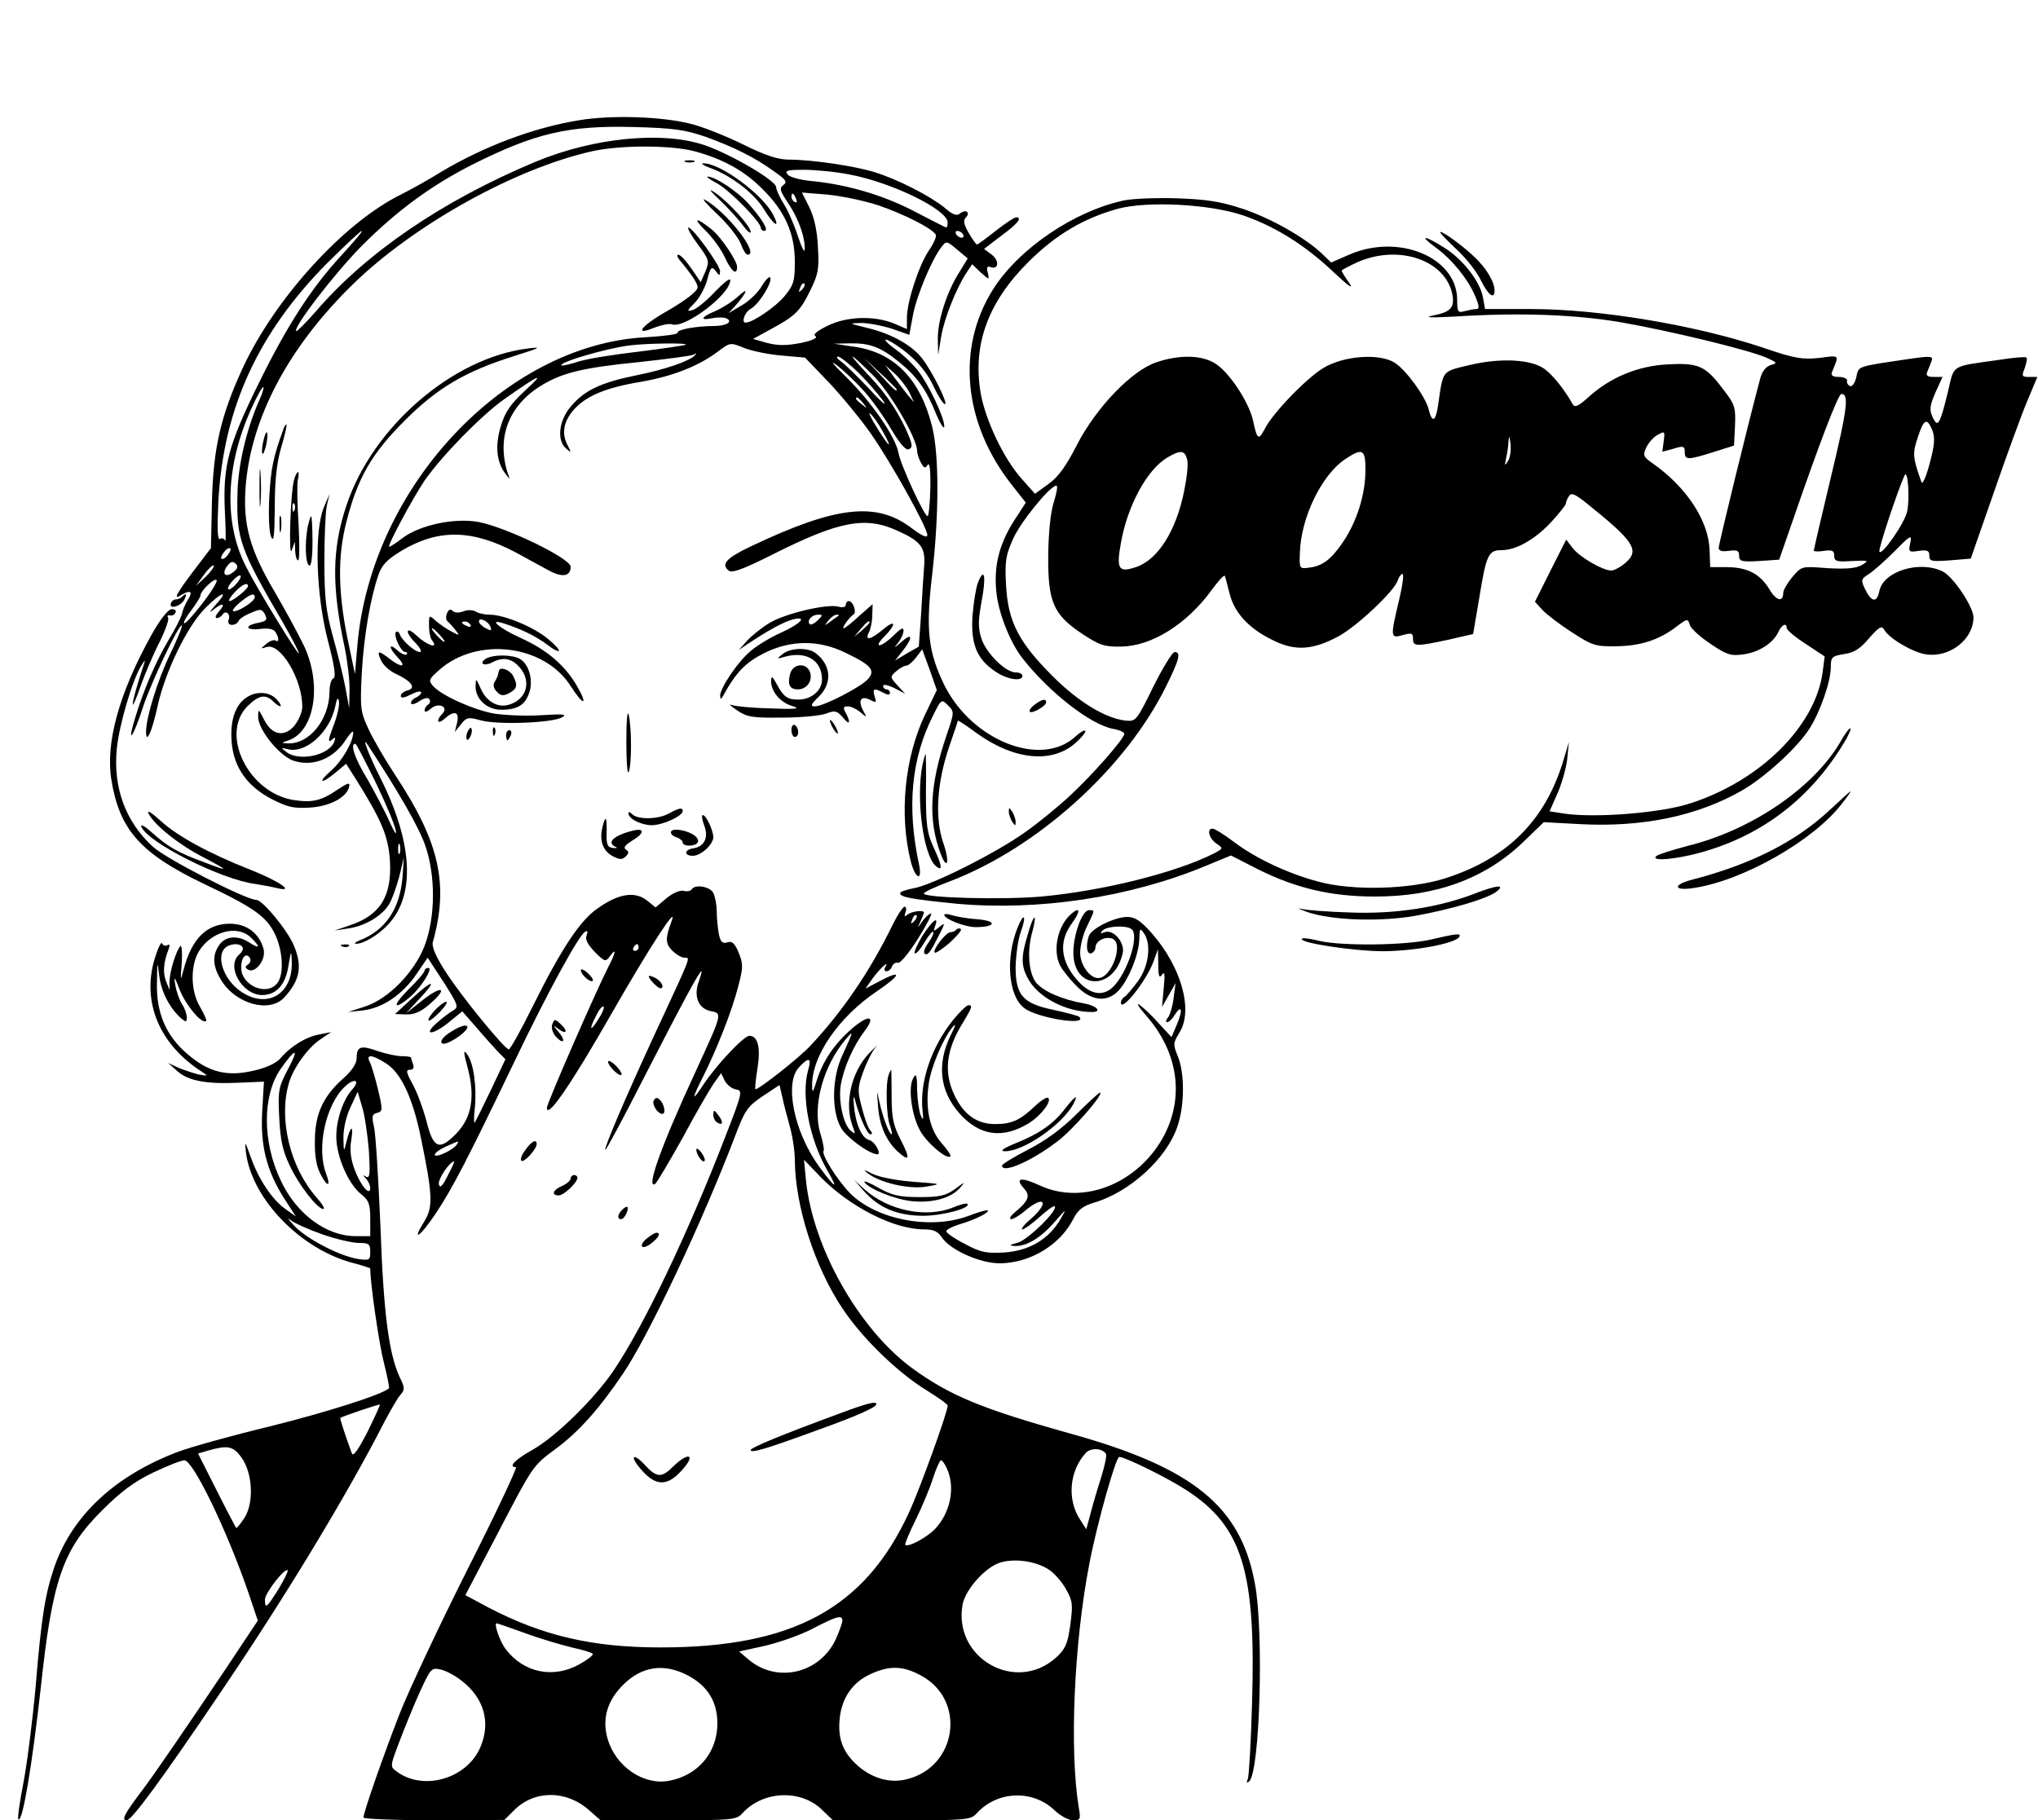 <?xml version="1.0" standalone="no"?>
<!DOCTYPE svg PUBLIC "-//W3C//DTD SVG 20010904//EN"
 "http://www.w3.org/TR/2001/REC-SVG-20010904/DTD/svg10.dtd">
<svg version="1.0" xmlns="http://www.w3.org/2000/svg"
 width="600pt" height="536pt" viewBox="0 0 600 536"
 preserveAspectRatio="xMidYMid meet">

<g transform="translate(0,536) scale(0.1,-0.1)"
fill="#000000" stroke="none">
<path d="M1705 5006 c-135 -22 -280 -77 -406 -152 -35 -22 -89 -52 -119 -67
-168 -83 -371 -306 -466 -512 -64 -139 -86 -235 -90 -390 l-3 -139 -51 -67
c-50 -66 -61 -87 -38 -72 28 17 37 12 22 -12 -8 -12 -16 -31 -18 -41 -2 -11
-20 -46 -40 -79 -39 -66 -75 -151 -100 -235 -23 -77 -3 -49 24 35 23 72 108
250 115 243 3 -2 -13 -40 -34 -84 -36 -74 -71 -186 -71 -229 0 -39 18 2 34 76
22 100 86 233 139 287 48 49 75 58 31 10 -16 -18 -20 -25 -8 -15 28 23 41 22
19 -3 -10 -11 -13 -20 -7 -20 6 0 14 5 17 10 9 15 25 2 18 -15 -3 -9 1 -15 10
-15 8 0 17 5 19 11 2 6 18 17 36 24 29 13 33 12 42 -4 8 -16 5 -20 -20 -25
-42 -8 -37 -23 6 -18 24 3 39 0 45 -9 11 -18 11 -32 0 -25 -4 3 -17 -1 -27
-10 -18 -15 -18 -15 2 -9 41 11 104 -96 104 -176 0 -15 -10 -38 -21 -53 -30
-38 -68 -32 -91 14 -17 33 -18 34 -18 9 0 -38 63 -115 104 -129 58 -19 119 6
155 63 12 18 21 27 21 21 0 -28 -32 -84 -65 -113 -42 -37 -30 -42 14 -5 l30
25 26 -41 c78 -124 98 -171 103 -244 6 -105 -28 -161 -119 -191 l-44 -15 40 6
c48 7 97 35 119 69 9 13 22 50 31 82 l14 58 -4 -58 c-8 -94 -50 -156 -126
-186 -13 -5 -18 -10 -11 -10 21 -1 65 25 94 56 82 86 74 242 -23 434 -35 70
-56 126 -36 95 90 -137 151 -243 169 -296 31 -89 30 -211 -2 -295 -30 -78
-107 -157 -176 -179 l-49 -16 45 5 c57 7 116 47 157 108 l32 47 47 -72 c42
-66 45 -73 29 -83 -10 -5 -32 -22 -49 -37 -44 -39 -10 -36 37 3 l38 31 42 -48
c23 -27 52 -59 63 -71 l22 -22 -43 -91 c-24 -50 -45 -93 -48 -96 -2 -2 -2 18
1 45 6 62 -4 132 -23 157 -11 15 -11 7 2 -41 22 -83 12 -144 -31 -190 -52 -55
-70 -48 -90 32 -10 38 -28 87 -41 110 -19 35 -21 43 -8 43 10 0 13 6 9 16 -3
9 -6 18 -6 20 0 2 -12 4 -27 4 -16 0 -47 7 -71 15 -50 18 -62 14 -62 -21 0
-16 -14 -37 -41 -61 -59 -53 -82 -105 -82 -183 -1 -43 5 -76 17 -98 20 -39 31
-37 16 2 -29 76 -1 203 55 256 28 27 47 20 22 -8 -27 -30 -47 -89 -47 -139 0
-58 36 -141 74 -170 22 -18 26 -29 26 -72 l0 -51 -43 0 c-86 0 -174 65 -220
163 -55 114 -55 251 -1 329 44 63 56 64 23 2 -29 -55 -31 -64 -27 -144 3 -64
10 -99 30 -140 26 -57 82 -130 100 -130 6 0 -4 16 -21 35 -77 88 -111 230 -81
334 13 46 56 106 94 131 l31 21 -35 -7 c-39 -7 -85 -35 -115 -71 -13 -14 -42
-28 -80 -36 -77 -18 -132 -4 -194 50 -62 53 -91 120 -89 208 1 67 1 68 7 20 6
-47 32 -96 66 -125 12 -10 15 -10 15 4 0 9 -6 27 -14 39 -8 12 -17 38 -20 57
-5 28 -2 25 14 -17 19 -46 66 -101 77 -89 2 2 -6 20 -18 41 -28 46 -29 120 -4
163 36 59 112 80 153 42 29 -28 28 -36 -3 -16 -34 23 -71 20 -89 -6 -22 -30
-20 -64 5 -104 43 -71 143 -98 186 -51 46 50 54 92 28 153 -18 44 -92 134
-110 134 -30 0 -266 121 -304 156 -81 73 -119 175 -107 291 7 69 46 202 72
243 10 17 13 18 8 5 -19 -56 -34 -109 -33 -119 0 -6 11 18 23 54 13 36 37 93
55 128 17 34 29 67 26 73 -4 5 -1 8 6 7 6 -2 13 2 16 9 2 6 -3 10 -13 9 -11
-2 -36 -35 -60 -79 -94 -170 -134 -316 -116 -424 24 -147 86 -216 271 -305
152 -72 187 -98 212 -152 22 -48 25 -115 6 -140 -30 -41 -107 -9 -107 45 0 30
14 46 26 28 3 -6 1 -15 -6 -19 -9 -6 -9 -9 0 -15 21 -13 54 29 46 60 -12 46
-49 75 -99 75 -69 0 -113 -44 -137 -137 -9 -34 -9 -32 -5 21 2 32 0 55 -4 50
-13 -14 -31 -74 -32 -103 l0 -26 -10 25 c-10 25 -8 56 7 94 5 13 4 17 -3 13
-6 -4 -13 -1 -16 5 -2 7 -12 -13 -22 -46 -38 -128 15 -253 141 -333 17 -11 16
-12 -11 -7 -16 4 -43 13 -60 20 l-30 14 27 -24 c32 -29 87 -39 185 -34 l70 3
-5 -86 c-6 -103 13 -176 64 -257 l35 -54 -31 22 c-39 28 -78 86 -102 153 -17
48 -18 49 -14 14 17 -138 163 -288 319 -327 26 -7 47 -14 47 -15 0 -45 26
-223 40 -277 10 -40 17 -74 15 -76 -18 -18 -185 -71 -350 -112 -112 -27 -234
-61 -271 -75 -185 -70 -311 -187 -364 -339 -27 -80 -38 -145 -55 -351 -9 -99
-25 -227 -36 -284 -11 -57 -18 -105 -15 -108 12 -12 40 155 66 387 34 319 65
408 182 524 54 54 93 83 149 110 42 20 83 36 92 36 25 0 124 -203 188 -389
l28 -83 -91 -137 c-116 -173 -214 -316 -248 -361 -53 -70 -64 -90 -47 -90 15
0 106 124 282 385 188 278 367 574 475 785 19 36 40 73 49 83 13 15 13 21 -2
51 -32 69 -48 187 -57 445 -6 141 -14 272 -19 293 -7 31 -6 37 9 41 17 4 17 9
3 68 -8 34 -19 71 -24 81 -13 24 5 24 47 -3 44 -27 79 -101 103 -219 35 -169
36 -204 11 -245 -41 -66 -13 -47 33 22 51 77 96 165 231 446 98 205 189 371
208 383 8 5 9 1 5 -10 -5 -12 3 -27 24 -49 30 -30 32 -30 45 -12 20 27 17 10
-6 -34 -38 -75 -180 -400 -180 -413 0 -35 72 70 189 275 114 199 199 330 178
274 -19 -50 -18 -66 2 -86 12 -12 28 -21 36 -21 18 0 23 12 -85 -220 -92 -199
-152 -341 -148 -346 2 -2 55 97 117 219 112 218 160 307 166 307 2 0 -2 -13
-7 -28 -17 -44 -3 -81 33 -89 36 -7 37 -4 -43 -178 -101 -218 -148 -349 -119
-331 5 4 42 66 82 138 39 73 81 145 92 160 l20 28 11 -23 c7 -12 21 -23 33
-25 20 -3 19 -9 -32 -140 -111 -287 -238 -553 -328 -687 -56 -83 -170 -195
-239 -234 -52 -29 -73 -51 -49 -51 5 0 -59 -136 -143 -302 -84 -167 -173 -357
-199 -423 -48 -123 -107 -292 -107 -307 0 -4 93 -8 208 -8 l207 1 28 28 c59
60 153 61 221 1 l34 -30 199 0 c190 0 201 1 219 21 61 67 174 71 236 8 l30
-29 202 0 c193 0 204 1 222 21 60 66 165 70 229 8 17 -16 41 -29 54 -29 22 0
23 3 17 37 -28 170 -14 486 31 718 22 116 78 315 88 315 17 0 143 -62 198 -98
165 -107 205 -239 193 -629 -3 -111 -9 -210 -12 -220 -5 -12 -4 -15 4 -8 31
29 43 435 17 579 -41 230 -181 344 -545 445 -261 73 -355 112 -467 194 -155
115 -289 352 -310 549 l-6 63 49 -51 c86 -88 216 -154 304 -154 29 0 41 -6 53
-24 25 -37 112 -76 171 -76 89 1 177 54 216 131 14 27 28 38 62 48 104 31 212
129 244 223 22 63 22 159 1 209 -14 34 -13 38 5 68 42 66 6 194 -82 294 -32
36 -49 47 -71 47 -37 0 -104 -33 -113 -55 -10 -28 -7 -57 7 -52 6 2 12 10 12
17 0 19 29 34 50 26 34 -13 -2 -116 -42 -116 -25 0 -53 39 -53 75 0 20 9 55
20 77 24 50 24 48 6 48 -20 0 -46 -72 -46 -125 0 -111 119 -113 145 -3 8 32
-27 73 -53 63 -13 -5 -14 -3 -6 5 13 13 66 16 84 5 29 -18 -18 -150 -64 -180
-28 -18 -60 -9 -92 26 -52 57 -58 116 -19 169 26 36 26 52 0 30 -41 -34 -57
-108 -34 -153 6 -12 27 -39 47 -59 43 -45 89 -51 123 -17 30 30 61 106 63 151
1 34 2 37 13 21 23 -31 16 -96 -16 -141 -16 -22 -34 -43 -40 -47 -6 -3 -11
-11 -11 -17 0 -31 76 65 96 121 l13 36 1 -45 c0 -35 3 -42 11 -30 8 11 9 1 5
-40 l-5 -55 20 35 20 35 -6 -45 c-3 -24 -11 -50 -17 -57 -6 -7 -6 -13 -2 -13
5 0 15 9 22 21 21 33 25 15 7 -27 l-16 -38 -37 40 c-20 23 -46 47 -57 55 -11
8 -3 -6 18 -30 93 -105 114 -234 57 -349 -73 -144 -238 -213 -368 -153 -56 26
-76 23 -47 -9 19 -21 14 -36 -30 -72 -11 -10 -15 -18 -8 -18 6 0 25 11 41 25
57 48 73 25 17 -24 -20 -17 -31 -31 -25 -31 5 0 28 16 50 36 22 20 43 35 45
32 11 -11 -78 -98 -108 -107 -26 -7 -28 -9 -9 -10 35 -1 76 24 117 71 36 41
36 41 17 8 -34 -59 -92 -93 -165 -98 -53 -3 -70 0 -116 25 -30 15 -54 32 -55
37 -1 5 17 14 39 21 45 13 89 35 83 41 -2 2 -28 -5 -56 -16 -111 -42 -271 -12
-349 66 -39 40 -87 117 -78 126 2 2 -2 25 -10 51 -24 79 8 198 75 277 24 28
23 25 -9 -45 -32 -66 -34 -166 -5 -216 16 -28 80 -75 106 -78 15 -2 -6 38 -23
42 -22 6 -40 46 -45 102 -2 22 -1 31 2 20 13 -51 37 -105 46 -105 7 0 7 4 -1
13 -6 7 -17 38 -24 67 -13 48 -12 59 4 103 10 28 26 60 36 72 10 12 2 4 -18
-16 -53 -56 -74 -148 -49 -215 9 -24 9 -25 -5 -14 -22 18 -37 86 -30 134 9 53
37 116 71 161 36 48 8 48 -46 -1 -47 -43 -78 -90 -96 -147 -10 -33 -13 -37
-13 -16 -3 87 78 205 192 281 72 49 74 65 3 27 l-38 -20 21 30 c21 29 52 57
37 33 -4 -7 -2 -12 4 -12 6 0 13 6 16 14 3 8 11 13 17 11 7 -3 33 29 59 70 26
41 43 75 39 75 -5 0 -16 -10 -25 -22 -16 -23 -16 -23 -6 -1 5 12 10 23 10 26
0 8 -36 4 -48 -6 -9 -7 -11 -6 -6 7 3 9 2 16 -3 16 -5 0 -22 -26 -37 -57 -65
-133 -146 -252 -240 -352 -33 -36 -157 -133 -162 -128 -2 2 1 29 6 61 10 62 1
96 -24 96 -16 0 -96 -85 -134 -142 -36 -55 -37 -47 -2 22 41 82 86 196 104
268 14 54 14 63 1 96 -12 29 -20 36 -34 31 -14 -4 -20 1 -25 26 -3 17 -6 47
-6 66 0 19 -5 43 -10 54 -11 19 -54 26 -64 10 -3 -5 -14 -7 -24 -4 -11 2 -32
-7 -50 -22 l-32 -27 -26 21 c-35 27 -82 20 -142 -22 -53 -35 -108 -118 -193
-289 -35 -71 -67 -128 -71 -128 -12 0 -143 160 -187 230 -28 43 -40 72 -37 85
48 171 20 295 -110 492 -31 47 -67 109 -80 138 -23 50 -24 61 -19 162 6 109
25 220 49 290 10 29 25 45 66 70 109 66 209 65 339 -4 36 -20 81 -44 99 -54
38 -20 62 -16 62 12 0 25 -189 116 -271 132 -71 13 -174 -9 -225 -48 -18 -14
-35 -25 -38 -25 -8 0 69 143 104 195 50 72 167 192 235 240 105 74 122 81 62
26 -46 -43 -60 -64 -73 -107 -17 -58 -12 -105 14 -139 13 -17 14 -18 8 -2 -35
104 -1 199 93 259 64 40 123 55 294 72 81 9 153 18 160 22 8 5 9 4 2 -3 -17
-17 -87 -41 -171 -58 -104 -21 -152 -44 -191 -89 -38 -42 -45 -103 -16 -127
15 -13 15 -12 5 8 -19 35 -14 69 15 104 36 42 93 67 201 85 93 16 171 47 227
90 35 26 35 26 77 9 23 -9 73 -19 110 -22 l68 -6 73 -76 c39 -42 95 -110 123
-151 61 -88 164 -274 164 -295 0 -10 -14 -4 -45 19 -104 80 -223 67 -477 -54
-69 -33 -86 -51 -63 -70 10 -8 39 2 127 46 200 101 277 115 373 70 66 -30 79
-48 76 -99 -2 -23 -6 -87 -9 -141 l-7 -100 -35 -20 -35 -21 23 29 c31 40 28
55 -5 25 -20 -17 -23 -18 -10 -3 9 11 17 28 17 37 0 11 -8 7 -29 -14 -16 -16
-35 -29 -42 -29 -6 0 0 12 15 26 36 37 33 52 -5 20 -36 -30 -54 -34 -41 -8 5
9 10 32 10 50 l1 33 -40 -35 c-21 -20 -42 -36 -45 -36 -7 0 15 31 29 41 10 7
-2 39 -14 39 -5 0 -9 -5 -9 -11 0 -7 -9 -9 -23 -5 -34 8 -154 -20 -201 -48
-22 -13 -52 -37 -66 -52 l-25 -28 25 17 c60 40 107 66 134 73 46 11 23 -13
-37 -40 -29 -13 -67 -36 -86 -52 -39 -32 -91 -110 -91 -133 1 -12 3 -11 11 4
36 65 64 94 117 121 79 40 163 41 243 1 75 -36 87 -51 64 -77 -22 -24 -131
-80 -156 -80 -14 0 -12 6 12 29 40 40 36 93 -10 128 -22 17 -74 16 -97 -3 -18
-14 -18 -15 6 -8 63 18 110 -10 110 -67 0 -32 -31 -59 -70 -59 -32 0 -43 8
-63 45 -13 24 -16 26 -17 10 0 -31 27 -64 63 -74 25 -8 11 -10 -63 -7 -52 1
-104 6 -115 10 -11 4 -5 -2 14 -15 31 -21 46 -23 135 -22 56 0 114 6 129 12
25 10 31 8 48 -11 20 -25 25 -18 9 13 -9 15 -7 19 6 19 10 0 26 -8 37 -17 19
-17 20 -17 8 5 -16 30 -6 45 21 31 18 -9 19 -8 13 10 -7 24 -2 26 26 11 13 -7
19 -7 19 0 0 5 -4 10 -10 10 -5 0 -10 5 -10 10 0 6 14 3 33 -6 l32 -17 -23 25
c-22 24 -22 25 -4 41 10 9 24 17 30 17 6 0 19 11 29 24 l18 24 22 -60 21 -60
-35 -73 c-60 -127 -76 -293 -42 -430 13 -52 35 -63 25 -12 -37 170 -23 314 41
440 24 49 25 49 44 30 19 -19 19 -20 -5 -90 -49 -145 -54 -247 -17 -346 20
-53 28 -26 8 31 -25 73 -19 176 17 282 14 41 26 76 26 78 0 2 26 -15 57 -38
109 -78 220 -89 289 -28 19 17 32 33 29 36 -3 3 -15 -4 -28 -16 -100 -94 -305
-14 -387 151 -47 97 -55 161 -36 322 21 180 21 357 0 440 -35 139 -111 217
-229 234 l-60 9 47 1 c59 1 91 -11 145 -55 53 -43 80 -81 109 -153 13 -31 24
-47 24 -36 0 26 -45 121 -77 163 -14 18 -43 47 -66 63 -42 30 -40 41 3 12 50
-33 88 -75 110 -124 13 -27 27 -49 32 -49 10 0 -35 92 -66 133 -29 39 -90 74
-161 91 -57 14 -58 14 -20 15 22 0 63 -8 91 -17 l51 -18 11 59 c11 57 55 163
84 200 14 18 15 18 46 -8 l31 -26 -25 -41 c-37 -58 -64 -144 -63 -197 l1 -46
9 55 c9 52 44 141 75 188 l16 24 25 -24 c26 -23 26 -23 21 -1 -4 15 -2 20 7
17 25 -10 28 18 5 36 l-23 17 51 39 c49 36 63 54 43 54 -5 0 -32 -18 -60 -40
-28 -22 -52 -40 -55 -40 -2 0 -13 15 -24 34 -14 24 -17 37 -9 45 15 15 1 26
-16 13 -10 -9 -22 -5 -48 18 -43 34 -136 82 -204 103 -57 18 -185 37 -252 37
-33 0 -69 12 -136 45 -51 25 -119 52 -152 60 -84 22 -235 27 -330 11z m370
-48 c86 -31 146 -61 203 -102 36 -25 41 -32 28 -41 -12 -9 -10 -17 15 -54 30
-45 50 -101 48 -136 0 -11 -9 6 -19 37 -10 31 -28 74 -41 95 -13 21 -24 44
-24 52 0 19 -132 96 -209 123 -124 43 -329 23 -501 -49 -272 -114 -497 -267
-646 -441 -29 -33 -55 -59 -57 -57 -10 10 113 170 193 251 105 105 205 178
325 239 185 93 284 116 475 111 117 -3 151 -8 210 -28z m-32 -43 c83 -22 148
-57 202 -112 66 -65 95 -131 95 -213 0 -58 -3 -69 -31 -103 -26 -31 -93 -77
-114 -77 -13 0 -3 30 14 40 24 12 64 76 59 92 -2 6 -13 -4 -25 -24 -11 -19
-38 -45 -59 -57 l-39 -23 21 23 c34 39 39 56 8 27 -16 -15 -46 -34 -66 -43
-44 -18 -50 -30 -11 -22 15 3 33 3 40 0 23 -9 3 -23 -35 -23 -53 0 -112 -11
-107 -20 2 -4 -40 -10 -94 -13 -416 -22 -810 -444 -849 -909 l-7 -83 -23 110
c-27 136 -28 238 -2 339 33 129 74 200 170 296 97 98 181 147 325 192 76 24
82 27 40 22 -222 -27 -458 -231 -535 -462 -43 -129 -44 -238 -5 -420 8 -40 15
-97 14 -125 l-1 -52 -12 65 c-7 36 -24 103 -37 150 -19 70 -24 109 -24 215 0
72 3 146 7 165 l8 35 -17 -40 c-28 -69 -23 -255 12 -390 20 -76 25 -110 16
-113 -6 -2 -11 -20 -11 -40 -1 -81 -59 -153 -122 -151 -22 1 -21 1 4 10 74 28
96 162 44 275 -15 32 -54 104 -86 159 -74 125 -95 199 -87 310 15 203 126 413
317 599 181 176 479 341 705 391 82 18 228 18 298 0z m459 -69 c126 -24 288
-104 288 -141 0 -8 -2 -15 -4 -15 -2 0 -41 20 -87 44 -92 49 -198 81 -301 92
-38 3 -73 12 -79 20 -10 12 -1 14 49 14 33 0 94 -6 134 -14z m-158 -72 c3 -8
2 -12 -4 -9 -6 3 -10 10 -10 16 0 14 7 11 14 -7z m243 -19 c73 -25 157 -67
168 -86 3 -5 -6 -26 -20 -46 -30 -45 -65 -151 -65 -199 l0 -33 -37 16 c-58 24
-139 22 -196 -6 -32 -16 -45 -26 -36 -31 7 -5 -10 -13 -44 -20 -42 -8 -66 -8
-98 0 l-42 12 53 29 c72 39 86 53 116 115 23 46 26 64 22 126 -2 49 -11 88
-25 117 l-22 44 75 -6 c41 -4 109 -18 151 -32z m-1582 -147 c-89 -97 -159
-205 -244 -378 -89 -181 -105 -241 -99 -375 3 -55 3 -94 1 -87 -3 6 -10 9 -15
5 -8 -4 -9 29 -5 113 15 272 117 495 323 702 51 50 95 92 99 92 4 0 -23 -32
-60 -72z m1830 62 c3 -5 2 -10 -4 -10 -5 0 -13 5 -16 10 -3 6 -2 10 4 10 5 0
13 -4 16 -10z m-474 -163 c-10 -9 -11 -8 -5 6 3 10 9 15 12 12 3 -3 0 -11 -7
-18z m-342 -162 c-3 -2 -63 -11 -135 -20 -71 -8 -152 -21 -179 -29 -27 -9 -51
-14 -52 -12 -9 9 134 51 202 59 47 6 169 8 164 2z m526 -138 c24 -27 60 -78
80 -113 24 -40 42 -61 50 -57 10 3 11 11 5 28 -26 68 -68 133 -119 186 -31 33
-54 59 -51 59 4 0 32 -27 64 -59 52 -55 126 -183 126 -219 0 -7 5 -23 11 -34
9 -17 13 -18 20 -7 6 9 9 -16 8 -68 -1 -46 -5 -83 -8 -83 -10 0 -80 152 -86
187 -9 48 -80 150 -154 223 -38 37 -50 52 -28 35 21 -16 58 -51 82 -78z m-18
56 c27 -27 59 -64 73 -83 13 -19 -5 -5 -39 33 -35 37 -73 74 -84 82 -12 8 -16
15 -10 15 6 0 33 -21 60 -47z m113 -50 c0 -8 -9 0 -50 45 l-45 47 48 -45 c26
-24 47 -45 47 -47z m37 -8 l14 -30 -21 25 c-11 14 -30 39 -42 55 l-22 30 28
-25 c15 -14 34 -38 43 -55z m-1913 -22 c-39 -88 -64 -195 -65 -281 -3 -129 8
-160 135 -377 25 -44 46 -84 46 -89 0 -10 -123 190 -156 256 -66 129 -60 297
16 465 16 35 31 63 35 63 3 0 -2 -17 -11 -37z m1777 -10 c13 -16 12 -17 -3 -4
-10 7 -18 15 -18 17 0 8 8 3 21 -13z m57 -82 c33 -58 21 -51 -17 11 -18 28
-26 47 -19 40 8 -6 24 -29 36 -51z m-1928 -366 c-7 -9 -15 -13 -18 -10 -3 2 1
11 8 20 7 9 15 13 18 10 3 -2 -1 -11 -8 -20z m15 -51 c-23 -17 -34 -2 -14 22
9 11 15 12 23 4 8 -8 6 -15 -9 -26z m-79 -12 l-29 -27 23 32 c13 18 26 30 29
28 3 -3 -8 -18 -23 -33z m89 -22 c-10 -11 -20 -18 -23 -15 -3 3 3 14 13 25 10
11 20 18 23 15 3 -3 -3 -14 -13 -25z m-101 -59 c-26 -34 -49 -59 -52 -56 -3 2
7 20 22 39 14 19 26 38 26 42 0 14 44 56 48 45 2 -5 -18 -37 -44 -70z m136 53
c0 -8 -43 -43 -54 -44 -5 0 1 11 14 25 22 24 40 32 40 19z m20 -33 c0 -11 -45
-41 -62 -41 -7 0 1 11 17 25 32 26 45 31 45 16z m1657 -68 c-9 -9 -19 -14 -23
-11 -10 10 6 28 24 28 15 0 15 -1 -1 -17z m62 14 c-2 -1 -13 -9 -24 -17 -19
-14 -19 -14 -6 3 7 9 18 17 24 17 6 0 8 -1 6 -3z m91 -20 c0 -2 -10 -12 -22
-23 l-23 -19 19 23 c18 21 26 27 26 19z m-1579 -306 c-15 -39 -16 -49 -5 -40
12 10 13 9 8 -5 -15 -40 -102 -59 -140 -31 -18 14 -18 14 3 9 53 -14 124 50
140 126 5 25 8 29 11 14 2 -12 -6 -45 -17 -73z m124 -163 c30 -62 57 -126 60
-143 4 -17 -4 -7 -18 25 -13 30 -43 86 -65 125 -38 62 -52 105 -36 105 3 0 29
-51 59 -112z m72 -210 c-3 -7 -5 -2 -5 12 0 14 2 19 5 13 2 -7 2 -19 0 -25z
m1514 -201 c-10 -9 -11 -8 -5 6 3 10 9 15 12 12 3 -3 0 -11 -7 -18z m-1977
-76 c3 -5 -1 -14 -9 -21 -41 -34 7 -119 66 -120 42 0 69 29 78 85 8 48 9 48
10 12 3 -96 -75 -140 -152 -85 -48 34 -71 100 -45 126 14 14 44 16 52 3z
m1166 -1 c0 -5 -5 -10 -11 -10 -5 0 -7 5 -4 10 3 6 8 10 11 10 2 0 4 -4 4 -10z
m-119 -212 c-24 -39 -28 -30 -5 13 8 17 18 28 21 25 3 -3 -4 -20 -16 -38z
m618 -150 c-21 -74 4 -203 57 -295 35 -60 23 -53 -26 14 -73 102 -101 244 -58
290 30 32 38 29 27 -9z m-54 -164 c8 -28 15 -73 15 -100 1 -136 59 -316 141
-438 58 -87 162 -188 247 -240 34 -21 62 -41 62 -45 0 -19 -82 -246 -114 -315
-130 -282 -342 -397 -731 -397 -201 0 -347 34 -508 118 l-67 36 87 166 c114
219 110 213 178 264 67 49 129 118 199 222 75 110 236 452 331 702 28 74 36
85 80 115 l50 33 8 -35 c4 -19 14 -58 22 -86z m-1239 -72 c4 -68 3 -83 -8 -77
-10 6 -11 5 0 -6 6 -7 12 -19 12 -27 0 -26 -28 6 -46 54 -11 30 -15 57 -10 86
8 48 -2 45 -14 -4 -8 -32 -8 -32 -9 12 0 27 8 63 21 90 l21 45 13 -44 c8 -25
16 -82 20 -129z m259 18 c-10 -16 -65 -42 -65 -30 0 5 15 16 33 24 41 18 39
18 32 6z m-27 -92 c-16 -32 -23 -38 -26 -25 -3 15 32 67 45 67 2 0 -7 -19 -19
-42z m-368 -173 c40 -14 88 -25 107 -25 29 0 33 -3 33 -26 0 -25 -2 -26 -37
-21 -55 9 -154 61 -188 99 -17 18 -21 25 -9 15 11 -9 54 -28 94 -42z m132
-581 c-26 -51 -42 -74 -46 -64 -17 46 -36 103 -34 105 8 5 114 41 116 39 2 -1
-15 -37 -36 -80z m-371 -76 c33 -46 37 -132 9 -177 -12 -18 -23 -32 -25 -30
-1 2 -28 52 -58 112 l-54 107 31 9 c56 16 73 13 97 -21z m2545 11 c3 -5 -4
-37 -15 -72 -11 -34 -25 -82 -31 -106 l-12 -44 -18 28 c-39 59 -32 143 16 196
15 17 49 15 60 -2z m-468 -44 c25 -55 10 -129 -35 -177 -24 -25 -79 -55 -88
-47 -2 2 12 36 31 74 19 39 42 94 51 123 9 28 20 52 23 52 4 0 12 -11 18 -25z
m297 -295 c17 -10 41 -37 53 -59 20 -35 21 -45 13 -106 -8 -57 -15 -71 -42
-96 -119 -107 -304 -1 -275 157 9 44 65 107 108 122 42 14 104 6 143 -18z
m-2265 -59 c-35 -56 -40 -60 -40 -31 0 19 59 95 67 86 2 -2 -10 -27 -27 -55z
m1660 -93 c0 -7 -9 -31 -19 -54 -47 -102 -174 -132 -258 -60 l-27 23 77 17
c42 10 105 32 139 50 71 37 88 42 88 24z m-934 -37 c43 -16 105 -34 137 -42
32 -7 60 -15 62 -19 2 -4 -15 -17 -38 -30 -77 -44 -166 -26 -219 45 -16 21
-35 75 -26 75 2 0 40 -13 84 -29z m-187 -140 c66 -51 86 -122 56 -194 -39 -95
-170 -133 -249 -72 -18 13 -17 16 10 87 15 40 42 106 60 146 32 69 34 72 61
66 15 -3 43 -18 62 -33z m648 24 c70 -30 105 -79 105 -150 0 -86 -58 -154
-144 -169 -74 -13 -155 42 -179 123 -16 55 -4 106 38 152 51 56 113 72 180 44z
m703 -8 c137 -72 108 -273 -44 -307 -48 -11 -98 4 -140 40 -44 39 -60 79 -54
139 6 61 38 108 92 132 55 25 94 24 146 -4z"/>
<path d="M2018 4883 c6 -2 18 -2 25 0 6 3 1 5 -13 5 -14 0 -19 -2 -12 -5z"/>
<path d="M2092 4865 c61 -22 129 -75 157 -121 29 -48 50 -60 27 -16 -31 60
-157 153 -206 151 -8 0 2 -7 22 -14z"/>
<path d="M2111 4820 c36 -19 129 -114 129 -131 0 -5 5 -9 10 -9 15 0 -5 34
-48 82 -32 35 -98 79 -119 78 -4 -1 8 -9 28 -20z"/>
<path d="M2121 4769 c25 -24 55 -57 67 -74 12 -16 22 -24 22 -18 0 17 -65 88
-104 115 -22 15 -18 8 15 -23z"/>
<path d="M2112 4729 c32 -30 62 -69 69 -87 6 -17 15 -32 20 -32 37 0 -61 126
-126 162 -11 6 6 -14 37 -43z"/>
<path d="M2075 4683 c22 -21 49 -58 59 -81 19 -41 36 -55 36 -28 0 18 -46 86
-73 109 -46 37 -60 38 -22 0z"/>
<path d="M2054 4641 c34 -46 35 -50 23 -80 l-14 -32 -28 41 c-15 22 -32 40
-38 40 -6 0 -2 -10 9 -22 11 -13 28 -35 37 -49 15 -25 15 -28 -5 -45 -11 -11
-47 -35 -81 -54 -71 -41 -91 -70 -31 -45 21 8 44 13 52 10 37 -14 172 88 172
130 0 8 -20 -8 -45 -34 -25 -27 -55 -51 -66 -54 -18 -5 -17 -2 6 21 14 14 31
45 37 68 10 38 13 41 25 26 11 -15 12 -15 13 -1 0 18 -80 128 -93 129 -5 0 7
-22 27 -49z"/>
<path d="M835 4098 c-31 -85 -37 -116 -42 -198 -3 -54 -1 -106 5 -120 8 -19
10 1 11 85 0 78 5 130 19 178 11 37 18 67 15 67 -2 0 -6 -6 -8 -12z"/>
<path d="M775 4060 c-4 -17 -5 -34 -2 -36 2 -3 7 10 11 27 8 42 0 50 -9 9z"/>
<path d="M764 3925 c0 -49 1 -71 3 -48 2 23 2 64 0 90 -2 26 -3 8 -3 -42z"/>
<path d="M866 3948 c-11 -36 -17 -237 -7 -208 l9 25 1 -27 c1 -16 4 -28 9 -28
4 0 4 48 1 107 -4 60 -5 118 -2 131 3 12 3 22 0 22 -2 0 -8 -10 -11 -22z m1
-90 c-3 -8 -6 -5 -6 6 -1 11 2 17 5 13 3 -3 4 -12 1 -19z"/>
<path d="M823 3815 c0 -22 2 -30 4 -17 2 12 2 30 0 40 -3 9 -5 -1 -4 -23z"/>
<path d="M906 3809 c-9 -48 -7 -107 4 -114 6 -4 10 22 10 69 0 42 -2 76 -4 76
-2 0 -6 -14 -10 -31z"/>
<path d="M2475 1199 c-182 -67 -265 -102 -265 -109 0 -10 47 4 197 59 112 40
173 67 173 76 0 10 -27 3 -105 -26z"/>
<path d="M1876 1047 c48 -63 84 -68 129 -19 46 49 24 60 -25 12 -33 -33 -48
-31 -84 9 -26 28 -41 27 -20 -2z"/>
<path d="M3310 4770 c-147 -31 -311 -142 -387 -263 -108 -172 -87 -394 56
-575 l41 -52 -35 -54 c-43 -68 -59 -131 -52 -206 5 -61 40 -151 77 -198 79
-101 200 -195 266 -208 19 -3 34 -10 34 -15 0 -14 -94 -121 -160 -182 -34 -32
-94 -81 -134 -109 -86 -61 -275 -156 -328 -164 -21 -4 -38 -10 -38 -14 0 -12
35 -18 165 -31 241 -22 510 18 734 111 l75 31 80 -41 c113 -56 215 -80 345
-80 179 0 324 53 436 161 l60 58 111 -6 c180 -9 341 24 472 99 67 38 164 127
199 182 32 50 63 140 63 181 0 30 3 33 39 39 30 4 48 16 74 47 28 32 37 38 44
25 14 -26 86 -68 124 -73 70 -10 139 45 139 109 0 31 -59 119 -90 135 -68 34
-175 1 -187 -57 -7 -36 -23 -34 -42 5 -13 27 -12 30 10 44 13 8 47 38 76 67
48 49 52 51 47 25 -6 -26 -4 -28 25 -23 25 3 31 1 31 -14 0 -17 6 -18 61 -14
l61 5 68 195 c37 107 81 228 98 268 l30 72 -24 0 c-21 0 -23 2 -13 26 5 15 8
29 5 31 -2 3 -40 0 -83 -7 -141 -20 -129 -12 -148 -93 -24 -98 -30 -108 -45
-76 -10 22 -9 34 8 73 l21 46 -26 0 c-18 0 -24 4 -19 15 3 8 9 22 12 30 7 18
1 18 -86 5 -134 -20 -128 -18 -135 -51 -4 -17 -12 -28 -18 -26 -7 3 -11 10 -9
16 1 6 -10 11 -24 11 -17 0 -24 4 -21 13 22 54 25 51 -37 43 -49 -5 -71 -2
-159 28 -200 68 -486 116 -690 116 l-135 0 -6 34 c-9 48 -59 112 -113 146 -60
38 -78 39 -26 1 48 -35 95 -93 116 -143 12 -28 13 -38 4 -38 -7 0 -22 -3 -34
-6 -21 -6 -23 -3 -23 33 0 125 -172 197 -318 133 l-53 -23 -27 26 c-51 48
-150 104 -233 132 -67 22 -107 28 -194 31 -60 2 -130 -1 -155 -6z m352 -45
c94 -33 181 -87 267 -169 42 -39 57 -50 43 -29 -12 17 -22 33 -22 36 0 2 22
14 49 26 121 52 258 4 277 -97 7 -38 -6 -51 -57 -61 -30 -6 -8 -7 66 -3 189
12 351 6 487 -17 143 -25 375 -81 428 -104 33 -15 34 -16 13 -22 -15 -5 -26
-19 -32 -44 -37 -139 -121 -483 -121 -494 0 -9 9 -12 30 -9 24 3 30 1 30 -14
0 -17 7 -19 59 -16 l59 4 41 118 c76 221 133 370 142 370 23 0 18 -43 -30
-242 -28 -117 -51 -216 -51 -219 0 -3 14 -4 30 -1 24 3 30 1 30 -14 0 -17 7
-19 52 -16 50 2 52 2 29 -12 -18 -10 -46 -12 -101 -9 -76 6 -76 6 -103 -26
-15 -18 -27 -39 -27 -46 0 -30 -21 -24 -41 10 -27 45 -65 65 -126 65 l-48 0
-2 51 c-3 86 -68 185 -168 255 -27 19 -29 23 -18 47 7 14 22 31 34 37 20 11
21 10 17 -19 -2 -17 -4 -31 -4 -31 1 0 16 4 34 9 28 9 32 7 32 -10 0 -24 9
-24 85 0 l60 19 3 58 c2 55 0 63 -36 109 -51 68 -72 77 -162 72 -87 -4 -169
-38 -233 -96 -31 -28 -41 -32 -47 -21 -24 43 -58 85 -82 103 -39 29 -129 34
-222 12 -82 -20 -77 -13 -92 -117 -7 -50 -18 -55 -28 -13 -10 38 -66 115 -100
137 -45 28 -148 21 -209 -15 -49 -29 -149 -132 -173 -179 -19 -36 -23 -33 -35
24 -13 56 -71 143 -112 168 -40 25 -106 26 -173 3 -72 -24 -177 -133 -234
-244 -31 -61 -54 -93 -83 -114 l-40 -29 -39 44 c-53 59 -107 173 -121 253 -24
143 22 268 142 387 81 80 161 127 261 155 88 24 274 14 372 -20z m2027 -632
c8 -22 7 -43 -8 -98 -10 -38 -21 -63 -24 -55 -26 73 -27 84 -11 132 18 55 27
59 43 21z m-1249 -90 c-10 -16 -11 -15 -6 7 3 14 7 36 7 50 2 19 3 18 6 -7 2
-18 -1 -41 -7 -50z m-945 4 c4 -13 -1 -55 -9 -94 -24 -118 -78 -202 -142 -223
-51 -17 -58 -6 -44 71 19 109 76 214 134 250 41 25 54 24 61 -4z m525 -30 c0
-73 -25 -152 -66 -213 -36 -53 -62 -72 -104 -76 -24 -3 -25 -1 -23 45 3 103
64 228 132 274 52 35 61 31 61 -30z m1595 -122 c-6 -34 -77 -135 -82 -119 -3
9 53 177 74 224 10 20 16 -66 8 -105z m-2512 28 c-10 -30 -16 -89 -17 -158 -1
-138 15 -175 101 -232 50 -33 65 -38 113 -37 89 1 192 64 266 165 21 29 39 48
40 43 2 -5 8 -28 14 -52 14 -56 56 -102 125 -136 67 -34 119 -31 197 11 54 30
164 133 173 164 4 11 10 19 14 19 5 0 0 -35 -10 -77 -26 -109 -26 -114 11
-103 26 7 30 6 30 -11 0 -23 9 -23 103 -3 l74 17 18 106 c21 129 27 141 66
141 43 0 99 32 147 84 23 25 42 49 42 53 0 5 4 14 9 22 7 11 17 7 51 -20 141
-113 158 -139 116 -176 -15 -13 -34 -23 -42 -23 -25 0 -91 38 -113 65 l-20 26
-46 -91 -46 -92 22 -24 c12 -13 51 -43 87 -66 60 -39 69 -42 131 -41 72 1 126
19 177 58 32 24 33 24 39 5 3 -11 31 -36 61 -56 47 -32 60 -36 96 -31 46 6 88
33 103 65 10 22 25 30 25 13 0 -6 25 -27 56 -47 l56 -37 -6 -46 c-21 -159
-184 -321 -391 -387 -86 -28 -277 -43 -368 -30 l-45 7 23 52 c13 29 26 75 29
102 l5 50 -15 -50 c-53 -180 -165 -292 -348 -351 -103 -33 -273 -38 -375 -10
-90 24 -185 69 -247 116 -29 22 -58 40 -64 40 -18 0 -11 -28 11 -44 21 -14 21
-14 -7 -29 -110 -56 -324 -110 -508 -127 -114 -10 -346 -4 -346 9 0 4 34 20
77 36 259 99 521 336 639 580 37 75 41 95 22 95 -7 -1 -35 -47 -63 -103 -48
-98 -51 -102 -80 -99 -59 6 -139 54 -216 131 -100 100 -131 160 -137 267 -4
72 -1 89 21 138 23 51 109 156 127 156 5 0 1 -21 -7 -47z"/>
<path d="M4240 4676 c0 -3 22 -26 50 -52 27 -25 59 -66 70 -90 22 -44 40 -57
40 -29 0 26 -26 68 -62 101 -37 35 -98 78 -98 70z"/>
<path d="M2879 3644 c-6 -16 -13 -60 -16 -99 -5 -82 13 -126 67 -162 34 -24
80 -31 80 -13 0 6 -9 10 -20 10 -30 0 -88 58 -101 101 -10 31 -9 54 1 109 14
74 8 102 -11 54z"/>
<path d="M536 3603 c-4 -5 -13 -8 -18 -8 -6 0 -13 -5 -15 -12 -6 -18 28 -9 39
10 9 18 7 22 -6 10z"/>
<path d="M1316 3554 c-4 -10 -3 -20 1 -23 4 -3 15 -15 23 -25 14 -18 14 -19
-10 -6 -14 7 -34 21 -46 31 -21 19 -21 19 -21 -13 0 -18 4 -39 10 -45 19 -25
-16 -13 -45 14 -34 33 -38 12 -3 -22 13 -14 18 -25 11 -25 -14 0 -52 33 -59
52 -2 7 -7 10 -11 7 -9 -8 14 -59 27 -59 6 0 7 -3 4 -7 -4 -3 -16 2 -27 12
-27 24 -26 7 2 -22 26 -28 10 -30 -25 -3 -33 26 -39 25 -25 -5 6 -13 25 -31
43 -39 47 -22 61 -42 35 -49 -11 -3 -20 -10 -20 -16 0 -8 10 -6 30 4 17 9 30
11 30 6 0 -5 -7 -11 -15 -15 -8 -3 -15 -10 -15 -16 0 -6 11 -4 24 5 15 10 27
12 30 6 4 -5 2 -12 -4 -16 -5 -3 -10 -11 -10 -17 0 -6 8 -4 18 5 22 20 55 6
34 -15 -19 -19 -14 -33 6 -15 29 26 45 22 38 -10 l-7 -28 18 22 c16 21 22 22
58 12 48 -14 212 -8 240 9 16 9 3 10 -62 6 -45 -3 -108 0 -140 5 -62 12 -153
53 -178 81 -14 16 -13 20 19 48 112 98 308 74 386 -48 39 -61 53 -59 17 3 -35
59 -88 104 -163 138 -64 29 -98 58 -53 44 51 -16 94 -37 127 -61 47 -36 51
-23 5 15 -42 35 -129 71 -171 71 -15 0 -33 4 -41 9 -8 5 -24 6 -36 1 -14 -5
-26 -5 -32 1 -7 7 -13 4 -17 -7z m128 -40 c4 -12 2 -12 -14 -4 -11 6 -20 15
-20 20 0 14 28 1 34 -16z m-59 6 c3 -6 -1 -7 -9 -4 -18 7 -21 14 -7 14 6 0 13
-4 16 -10z m-90 -30 c10 -11 16 -20 13 -20 -3 0 -13 9 -23 20 -10 11 -16 20
-13 20 3 0 13 -9 23 -20z"/>
<path d="M1430 3420 c-21 -13 -5 -23 18 -11 32 17 57 13 80 -12 39 -42 23 -99
-33 -113 -32 -8 -64 12 -80 49 -14 31 -14 31 -15 6 0 -38 34 -69 76 -69 47 0
70 14 82 50 13 36 -1 86 -28 100 -23 13 -80 13 -100 0z"/>
<path d="M2326 3375 c-8 -31 -1 -45 23 -45 26 0 44 25 36 50 -10 30 -51 27
-59 -5z"/>
<path d="M1469 3385 c-1 -3 -2 -8 -3 -12 -1 -5 -5 -14 -10 -21 -5 -9 -3 -20 7
-29 11 -12 19 -13 36 -4 24 13 26 23 11 52 -10 17 -38 27 -41 14z"/>
<path d="M724 3305 c-32 -22 -47 -68 -42 -130 6 -74 45 -130 118 -168 47 -24
64 -28 113 -25 60 4 109 31 115 62 3 13 -4 11 -34 -9 -48 -33 -74 -39 -128
-31 -134 20 -220 194 -137 277 33 32 52 36 75 14 22 -22 32 -18 11 5 -21 24
-62 26 -91 5z"/>
<path d="M3046 3285 c-11 -8 -17 -17 -14 -21 7 -6 48 17 48 28 0 12 -13 9 -34
-7z"/>
<path d="M1844 3177 c0 -60 3 -100 7 -90 9 22 9 128 0 168 -4 17 -7 -17 -7
-78z"/>
<path d="M2450 3220 c6 -11 13 -20 16 -20 2 0 0 9 -6 20 -6 11 -13 20 -16 20
-2 0 0 -9 6 -20z"/>
<path d="M2330 3211 c0 -12 5 -21 10 -21 6 0 10 6 10 14 0 8 -4 18 -10 21 -5
3 -10 -3 -10 -14z"/>
<path d="M1376 3204 c-4 -9 -4 -19 -1 -22 2 -3 7 3 11 12 4 9 4 19 1 22 -2 3
-7 -3 -11 -12z"/>
<path d="M1451 3204 c0 -11 3 -14 6 -6 3 7 2 16 -1 19 -3 4 -6 -2 -5 -13z"/>
<path d="M5422 3182 c-77 -138 -263 -266 -454 -313 -45 -12 -87 -25 -92 -30
-17 -16 57 -10 132 11 180 50 322 159 421 323 13 21 21 40 19 42 -2 3 -14 -12
-26 -33z"/>
<path d="M1490 3195 c0 -8 2 -15 4 -15 2 0 6 7 10 15 3 8 1 15 -4 15 -6 0 -10
-7 -10 -15z"/>
<path d="M2716 3109 c-20 -100 2 -269 40 -300 20 -16 18 1 -8 57 -19 42 -22
65 -22 162 1 61 0 112 -1 112 -1 0 -5 -14 -9 -31z"/>
<path d="M5387 2975 c-99 -93 -231 -160 -404 -205 -59 -15 -57 -34 2 -25 146
21 356 141 438 249 16 20 27 36 25 36 -2 -1 -29 -25 -61 -55z"/>
<path d="M438 2963 c18 -34 91 -92 162 -128 76 -40 76 -43 1 -14 -79 29 -107
46 -152 86 -22 20 -36 28 -33 19 18 -47 238 -157 336 -169 18 -3 47 -8 63 -12
57 -14 6 21 -78 54 -124 49 -215 99 -264 144 -29 26 -42 34 -35 20z"/>
<path d="M1970 2965 c-31 -18 -92 -19 -108 -3 -7 7 -12 8 -12 4 0 -17 36 -35
68 -36 33 0 92 27 92 42 0 11 -11 9 -40 -7z"/>
<path d="M2970 2970 c0 -8 5 -22 10 -30 9 -13 10 -13 10 0 0 8 -5 22 -10 30
-9 13 -10 13 -10 0z"/>
<path d="M2073 2930 c14 -36 1 -63 -32 -68 -27 -4 -28 -22 -1 -22 23 0 60 33
60 55 0 19 -21 65 -31 65 -4 0 -2 -14 4 -30z"/>
<path d="M1774 2926 c-10 -40 0 -70 28 -86 22 -12 30 -12 40 -2 10 10 10 14 1
20 -9 6 -3 13 17 26 38 22 39 39 3 30 -56 -14 -79 -35 -50 -48 6 -3 3 -4 -8
-3 -17 2 -20 10 -19 45 1 47 -3 53 -12 18z"/>
<path d="M1976 2912 c-3 -6 3 -13 14 -17 11 -3 20 -11 20 -16 0 -12 37 -12 44
0 3 5 0 13 -7 19 -19 16 -64 25 -71 14z"/>
<path d="M4345 2730 c-107 -42 -237 -62 -368 -57 -67 2 -133 7 -147 11 -14 3
-5 -1 20 -10 71 -24 211 -29 315 -11 106 19 212 50 240 71 29 22 2 20 -60 -4z"/>
<path d="M2780 2666 c0 -12 61 -36 92 -36 60 0 65 18 7 23 -30 2 -64 8 -76 12
-13 4 -23 5 -23 1z"/>
<path d="M2996 2629 c-36 -89 -28 -201 19 -237 38 -30 191 -54 162 -26 -3 3
-37 12 -74 20 -92 19 -113 43 -113 127 1 34 7 80 15 102 18 49 10 61 -9 14z"/>
<path d="M3026 2609 c-20 -65 -20 -92 -1 -128 29 -57 112 -101 190 -101 31 0
13 19 -22 25 -65 11 -122 36 -143 62 -22 29 -27 95 -10 152 5 19 8 37 6 39 -3
2 -12 -20 -20 -49z"/>
<path d="M2716 2605 c-15 -25 -26 -49 -23 -52 4 -3 16 11 28 31 12 20 24 35
26 32 3 -3 -2 -15 -11 -28 -18 -25 -20 -38 -8 -38 5 0 17 17 27 38 29 56 30
58 10 42 -17 -14 -18 -13 -12 3 12 32 -8 17 -37 -28z"/>
<path d="M2816 2623 c-4 -5 -12 -8 -18 -8 -13 0 -54 -53 -46 -60 2 -3 22 10
44 29 21 19 36 37 33 40 -3 3 -9 3 -13 -1z"/>
<path d="M4215 2594 c-73 -18 -262 -20 -329 -5 -27 7 -51 10 -53 7 -12 -12
153 -37 241 -37 95 1 210 23 222 42 7 12 -8 10 -81 -7z"/>
<path d="M1008 2573 c7 -3 16 -2 19 1 4 3 -2 6 -13 5 -11 0 -14 -3 -6 -6z"/>
<path d="M1250 2502 c0 -5 -21 -30 -47 -55 -49 -49 -46 -65 4 -23 33 28 69 86
54 86 -6 0 -11 -4 -11 -8z"/>
<path d="M1710 2503 c0 -13 29 -38 35 -31 3 3 -4 13 -15 23 -11 10 -20 13 -20
8z"/>
<path d="M1910 2485 c0 -8 27 -35 34 -35 14 0 4 20 -14 30 -11 6 -20 8 -20 5z"/>
<path d="M1214 2421 l-51 -47 33 -1 c24 -1 44 8 71 32 54 47 34 55 -24 9 l-48
-38 39 42 c55 58 42 60 -20 3z"/>
<path d="M1280 2385 c-13 -14 -21 -27 -18 -30 2 -3 17 9 33 25 16 17 24 30 19
30 -6 0 -21 -11 -34 -25z"/>
<path d="M2807 2358 c-65 -81 -100 -184 -91 -268 3 -28 2 -31 -5 -15 -5 11
-10 45 -11 75 0 45 -3 51 -11 36 -16 -26 -6 -106 18 -152 18 -36 80 -90 91
-79 3 2 -9 20 -26 39 -35 40 -48 101 -38 173 6 49 42 134 70 168 11 14 10 7
-4 -21 -43 -87 -34 -167 26 -234 59 -65 126 -74 202 -28 36 22 69 65 58 75 -3
4 -21 -7 -39 -24 -44 -42 -69 -53 -117 -53 -53 0 -92 27 -119 83 -34 69 -26
137 26 219 25 42 27 48 14 48 -5 0 -25 -19 -44 -42z"/>
<path d="M1626 2344 c-4 -10 1 -25 10 -36 24 -26 31 -13 8 14 -16 19 -16 20
-1 9 24 -19 31 -8 8 13 -17 16 -19 16 -25 0z"/>
<path d="M1328 2322 c-39 -23 -38 -48 0 -28 36 19 61 46 41 46 -8 0 -26 -8
-41 -18z"/>
<path d="M1790 2233 c0 -5 9 -18 20 -28 11 -10 20 -14 20 -8 0 5 -9 18 -20 28
-11 10 -20 14 -20 8z"/>
<path d="M2616 2194 c-9 -25 -7 -120 4 -148 5 -14 7 -26 5 -26 -7 0 -25 47
-36 95 -8 38 -8 38 -4 -12 4 -57 24 -102 57 -133 36 -33 39 -23 10 33 -22 43
-27 65 -27 129 0 43 -1 78 -1 78 -1 0 -5 -7 -8 -16z"/>
<path d="M3170 2080 c-44 -44 -92 -79 -143 -105 -42 -22 -77 -43 -77 -47 0
-25 86 12 163 71 43 32 136 138 126 144 -2 1 -33 -27 -69 -63z"/>
<path d="M1925 2120 c-7 -11 11 -40 25 -40 11 0 6 28 -7 41 -8 8 -13 8 -18 -1z"/>
<path d="M3136 2096 c-33 -44 -75 -74 -145 -102 -39 -16 -49 -24 -32 -24 55 0
168 78 201 139 16 31 6 25 -24 -13z"/>
<path d="M2100 2078 c0 -9 5 -20 11 -23 17 -11 20 0 4 21 -13 17 -14 17 -15 2z"/>
<path d="M1547 1974 c-11 -14 -16 -28 -12 -32 7 -7 45 34 45 49 0 16 -15 9
-33 -17z"/>
<path d="M2050 1975 c0 -15 18 -40 24 -34 3 3 -1 14 -9 25 -8 10 -14 15 -15 9z"/>
<path d="M2555 1905 c36 -28 122 -48 173 -39 46 8 44 8 -38 14 -50 4 -99 13
-120 23 -28 14 -31 15 -15 2z"/>
<path d="M1680 1890 c0 -6 -11 -16 -25 -22 -28 -12 -33 -28 -10 -28 15 0 55
38 55 52 0 4 -4 8 -10 8 -5 0 -10 -5 -10 -10z"/>
<path d="M2545 1879 c13 -20 90 -51 140 -56 60 -6 115 9 141 39 17 19 15 19
-14 -3 -28 -20 -45 -24 -105 -24 -60 0 -80 5 -120 27 -26 15 -45 23 -42 17z"/>
<path d="M2545 1851 c43 -48 98 -71 173 -71 57 0 142 23 130 35 -3 3 -21 -2
-41 -10 -79 -33 -192 -10 -262 53 l-30 27 30 -34z"/>
<path d="M1832 1798 c-14 -14 -16 -28 -3 -28 9 0 24 30 18 36 -2 2 -9 -2 -15
-8z"/>
<path d="M1908 1716 c-29 -21 -22 -40 7 -19 24 18 32 33 18 33 -5 0 -16 -7
-25 -14z"/>
</g>
</svg>
